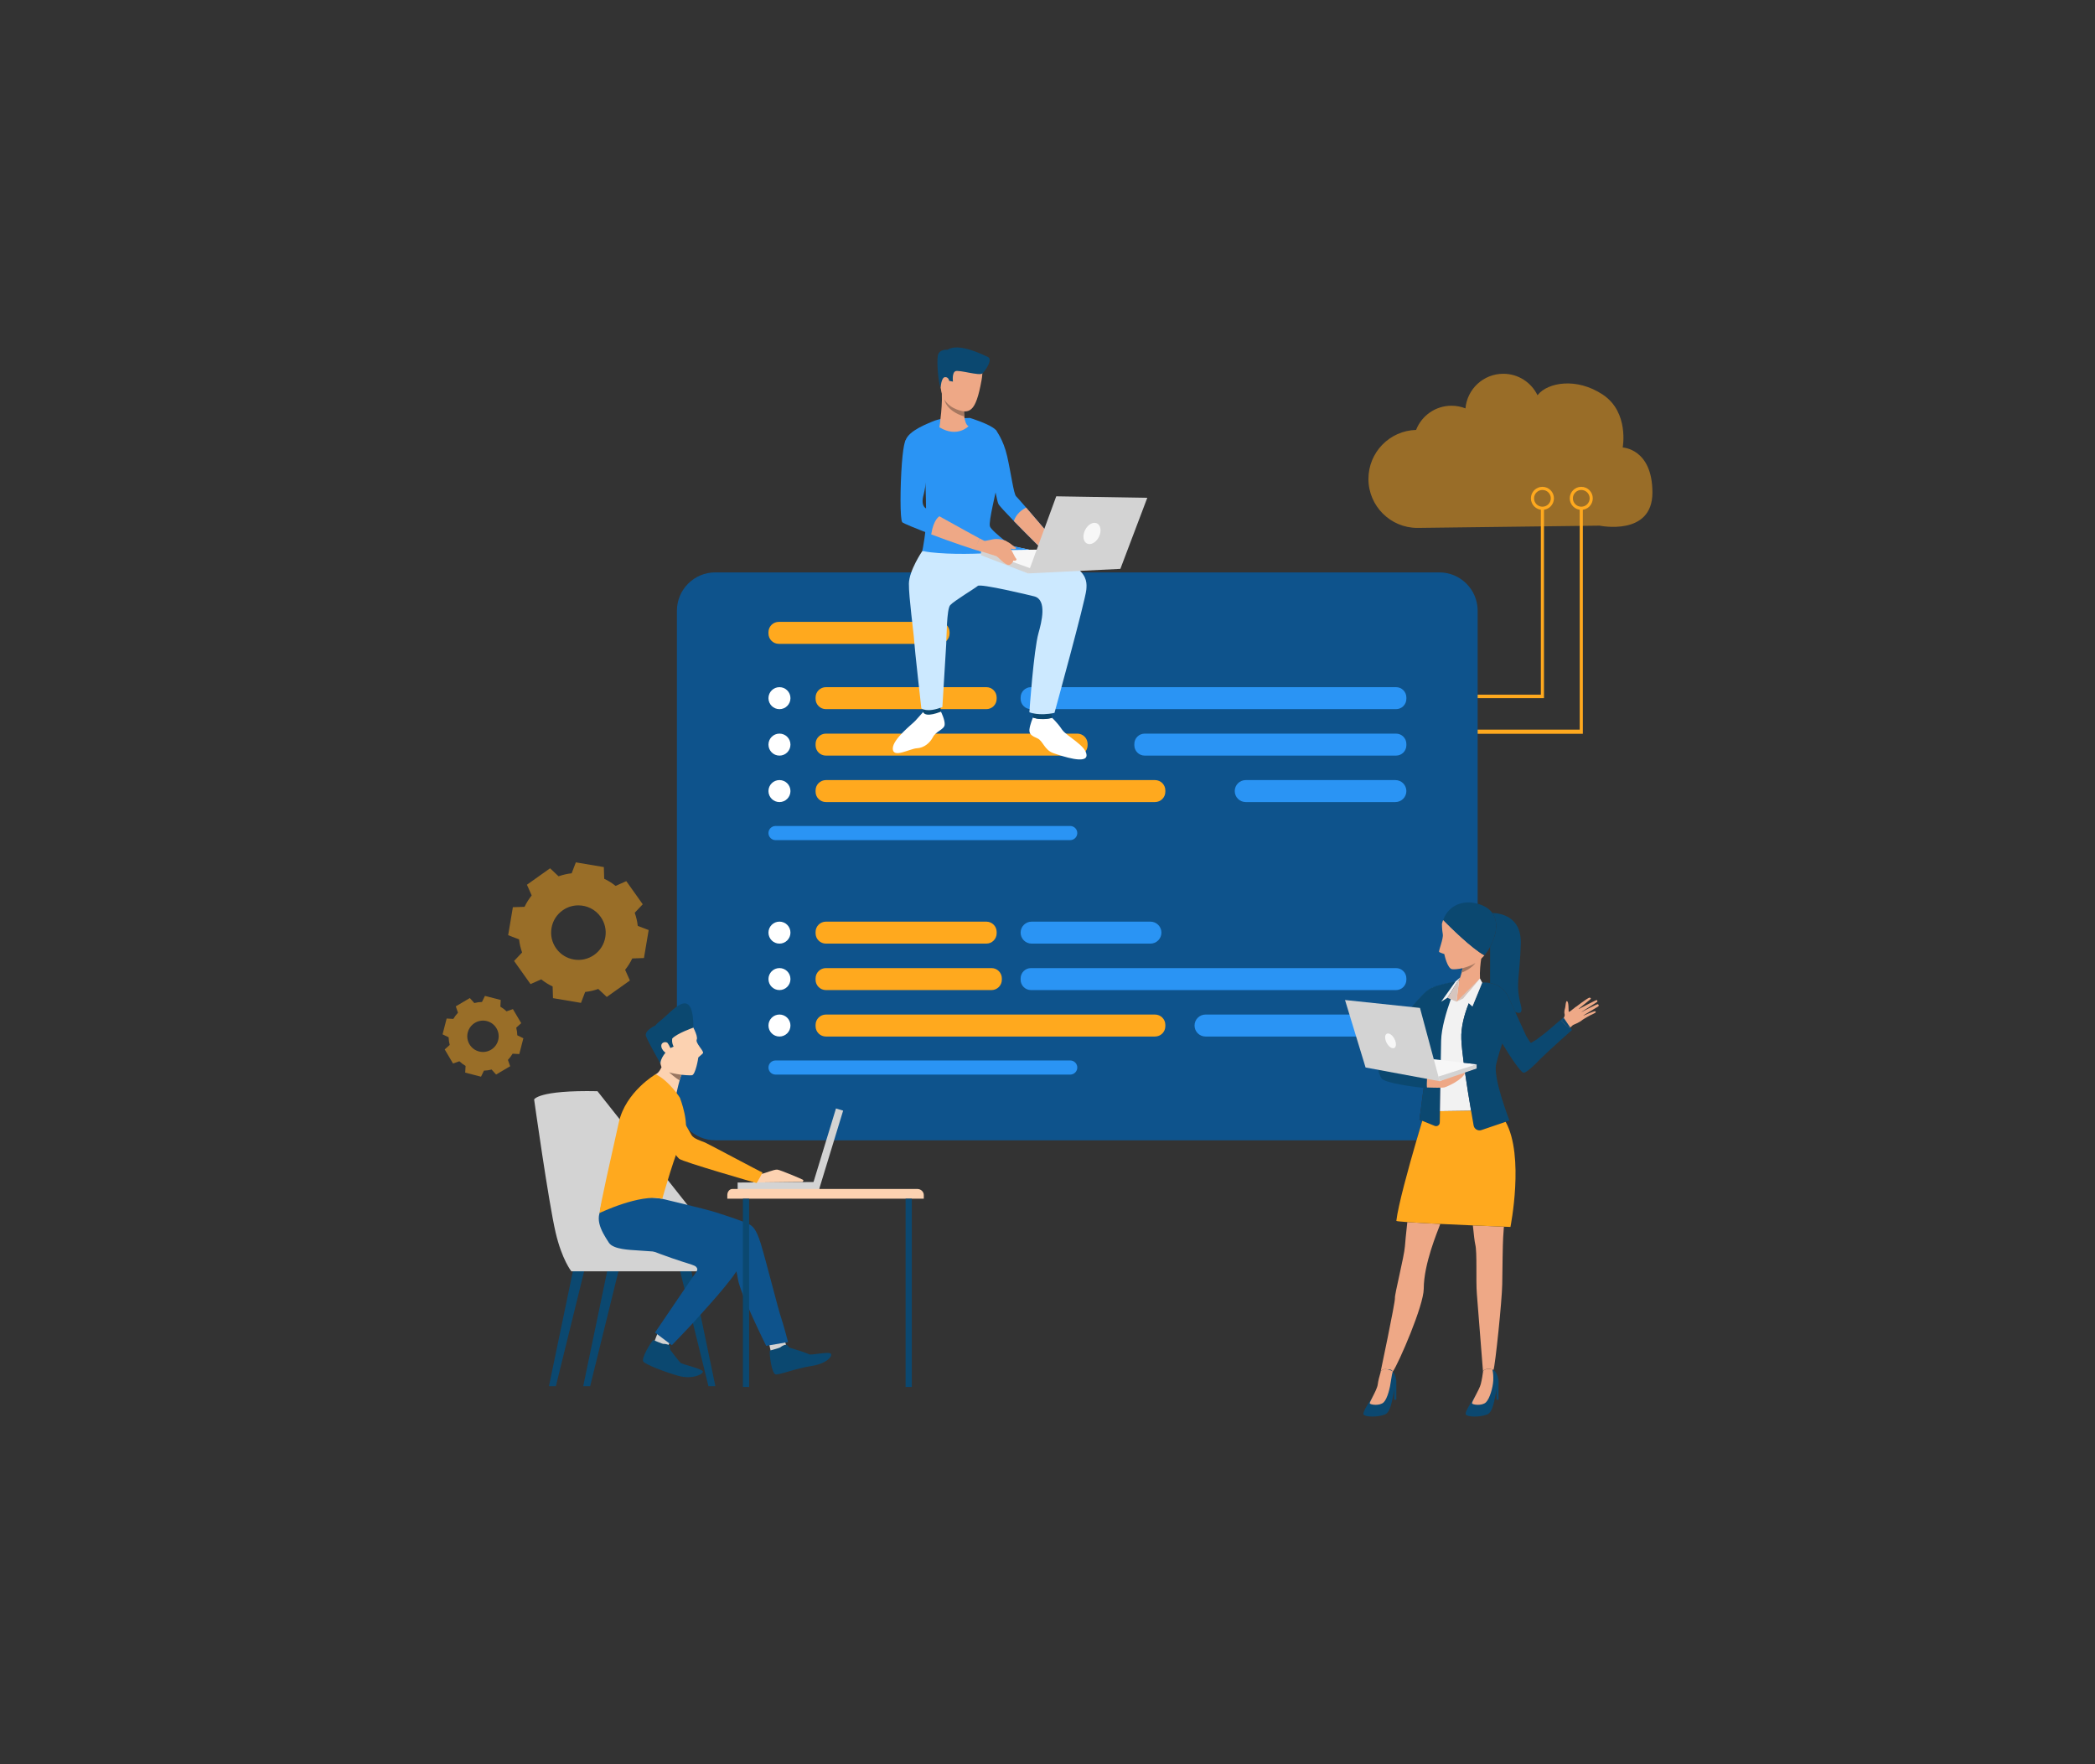 <svg xmlns="http://www.w3.org/2000/svg" xmlns:xlink="http://www.w3.org/1999/xlink" version="1.1" x="0px" y="0px" width="500px" height="421px" viewBox="0 0 500 421" enable-background="new 0 0 500 421" xml:space="preserve">
<rect x="0" y="0" width="500" height="421" fill="#333333" stroke="none"/>
<g xmlns="http://www.w3.org/2000/svg" id="BACKGROUND">
</g>
<g xmlns="http://www.w3.org/2000/svg" id="DESIGNED_BY_FREEPIK">
	<g>
		<g>
			<g>
				<g>
					<polygon fill="#0B4870" points="140.161,300.377 132.661,330.846 131.008,330.846 137.37,300.311      "/>
				</g>
			</g>
			<g>
				<g>
					<polygon fill="#0B4870" points="148.346,300.377 140.844,330.846 139.191,330.846 145.553,300.311      "/>
				</g>
			</g>
			<g>
				<g>
					<polygon fill="#0B4870" points="161.584,300.377 169.086,330.846 170.738,330.846 164.377,300.311      "/>
				</g>
			</g>
			<g>
				<g>
					<path fill="#D3D3D3" d="M168.684,303.416h-32.325c0,0-2.251-2.791-3.76-9.289c-1.696-7.309-5.122-31.719-5.122-31.719       s0.908-2.271,15.119-1.98l25.446,32.158C168.042,292.586,168.912,300.398,168.684,303.416z"/>
				</g>
			</g>
		</g>
		<path opacity="0.5" fill="#ffa91e" d="M387.279,106.803c0,0,1.578-8.406-4.728-12.607c-6.304-4.203-13.134-2.891-15.497,0    l-0.115,0.121c-1.468-3.025-4.569-5.111-8.158-5.111c-4.736,0-8.623,3.631-9.027,8.262c-1.033-0.41-2.161-0.635-3.34-0.635    c-3.846,0-7.131,2.395-8.447,5.773c-6.309,0.172-11.371,5.342-11.371,11.691c0,6.461,5.238,11.697,11.697,11.697    c1.229,0,43.472-0.541,43.472-0.541s12.607,2.625,12.607-7.879C394.372,107.066,387.279,106.803,387.279,106.803z"/>
		<g>
			<polygon fill="#ffa91e" points="336.848,166.623 368.494,166.623 368.494,121.307 367.748,121.307 367.748,165.787      336.848,165.787    "/>
		</g>
		<g>
			<path fill="#ffa91e" d="M365.372,118.932c0-1.516,1.233-2.746,2.748-2.746c1.517,0,2.749,1.23,2.749,2.746     s-1.232,2.75-2.749,2.75C366.605,121.682,365.372,120.447,365.372,118.932z M366.121,118.932c0,1.105,0.896,2,1.999,2     c1.104,0,2.001-0.895,2.001-2c0-1.102-0.896-1.998-2.001-1.998C367.018,116.934,366.121,117.83,366.121,118.932z"/>
		</g>
		<g>
			<polygon fill="#ffa91e" points="346.117,175.129 377.766,175.129 377.766,121.307 377.018,121.307 377.018,174.135      346.117,174.135    "/>
		</g>
		<g>
			<path fill="#ffa91e" d="M374.644,118.932c0-1.516,1.231-2.746,2.748-2.746s2.747,1.23,2.747,2.746s-1.23,2.75-2.747,2.75     S374.644,120.447,374.644,118.932z M375.392,118.932c0,1.105,0.897,2,2,2c1.104,0,2-0.895,2-2c0-1.102-0.896-1.998-2-1.998     C376.289,116.934,375.392,117.83,375.392,118.932z"/>
		</g>
		<g>
			<path fill="#0E538C" d="M352.666,145.773v91.4l-1.248,3.037l-0.871-0.777c-1.004,2.525-1.906,5.656-1.781,8.551     c0.062,1.459,0.275,3.453,0.565,5.658l3.114,0.361v1.027l-0.644,0.221l-2.134,0.729c-0.008,0.016-0.008,0.023-0.015,0.039     c0.446,3.139,0.987,6.441,1.442,9.07c-2.503,0.016-5.287,0.064-7.43,0.104c0.022-1.617,0.062-3.57,0.094-5.604     c-0.244,0.008-0.518,0.008-0.801,0.008c-0.305,0-0.619-0.008-0.926-0.016c-0.572-0.008-1.113-0.023-1.475-0.039     c0.008,0.086,0.023,0.15,0.039,0.195c0,0-0.314-0.031-0.832-0.094c-0.493,4.08-1.012,7.562-1.012,7.562l0.689,0.283     c-0.359,1.201-0.838,2.816-1.372,4.654h-167.36c-5.053,0-9.156-4.104-9.156-9.164V145.773c0-5.062,4.104-9.166,9.156-9.166     h172.791C348.562,136.607,352.666,140.711,352.666,145.773z"/>
			<g>
				<path fill="#ffa91e" d="M224.16,153.662h-38.287c-1.362,0-2.469-1.104-2.469-2.465v-0.314c0-1.363,1.106-2.467,2.469-2.467      h38.287c1.362,0,2.467,1.104,2.467,2.467v0.314C226.627,152.559,225.522,153.662,224.16,153.662z"/>
				<path fill="#ffa91e" d="M235.402,169.246h-38.285c-1.363,0-2.469-1.104-2.469-2.467v-0.311c0-1.363,1.105-2.469,2.469-2.469      h38.285c1.363,0,2.465,1.105,2.465,2.469v0.311C237.867,168.143,236.766,169.246,235.402,169.246z"/>
				<path fill="#2A94F4" d="M333.183,169.246h-87.13c-1.363,0-2.468-1.104-2.468-2.467v-0.311c0-1.363,1.104-2.469,2.468-2.469      h87.13c1.362,0,2.467,1.105,2.467,2.469v0.311C335.649,168.143,334.545,169.246,333.183,169.246z"/>
				<path fill="#ffa91e" d="M257.108,180.334h-59.991c-1.363,0-2.469-1.104-2.469-2.467v-0.312c0-1.363,1.105-2.467,2.469-2.467      h59.991c1.362,0,2.466,1.104,2.466,2.467v0.312C259.574,179.23,258.471,180.334,257.108,180.334z"/>
				<path fill="#2A94F4" d="M333.183,180.334h-59.991c-1.363,0-2.467-1.104-2.467-2.467v-0.312c0-1.363,1.104-2.467,2.467-2.467      h59.991c1.362,0,2.467,1.104,2.467,2.467v0.312C335.649,179.23,334.545,180.334,333.183,180.334z"/>
				<path fill="#ffa91e" d="M275.658,191.42h-78.541c-1.363,0-2.469-1.104-2.469-2.465v-0.312c0-1.361,1.105-2.467,2.469-2.467      h78.541c1.361,0,2.467,1.105,2.467,2.467v0.312C278.125,190.316,277.02,191.42,275.658,191.42z"/>
				<path fill="#2A94F4" d="M333.025,191.42h-35.713c-1.449,0-2.624-1.172-2.624-2.621l0,0c0-1.449,1.175-2.623,2.624-2.623h35.713      c1.449,0,2.624,1.174,2.624,2.623l0,0C335.649,190.248,334.475,191.42,333.025,191.42z"/>
				<circle fill="#FFFFFF" cx="186.029" cy="166.625" r="2.625"/>
				<circle fill="#FFFFFF" cx="186.029" cy="177.711" r="2.625"/>
				<circle fill="#FFFFFF" cx="186.029" cy="188.799" r="2.625"/>
				<path fill="#2A94F4" d="M255.422,200.506h-70.328c-0.933,0-1.689-0.754-1.689-1.686l0,0c0-0.932,0.757-1.688,1.689-1.688h70.328      c0.93,0,1.687,0.756,1.687,1.688l0,0C257.108,199.752,256.352,200.506,255.422,200.506z"/>
				<path fill="#ffa91e" d="M235.402,225.205h-38.285c-1.363,0-2.469-1.105-2.469-2.467v-0.312c0-1.361,1.105-2.465,2.469-2.465      h38.285c1.363,0,2.465,1.104,2.465,2.465v0.312C237.867,224.1,236.766,225.205,235.402,225.205z"/>
				<path fill="#2A94F4" d="M274.564,225.205h-28.356c-1.45,0-2.623-1.174-2.623-2.623l0,0c0-1.449,1.173-2.621,2.623-2.621h28.356      c1.449,0,2.625,1.172,2.625,2.621l0,0C277.189,224.031,276.014,225.205,274.564,225.205z"/>
				<path fill="#ffa91e" d="M236.637,236.293h-39.52c-1.363,0-2.469-1.104-2.469-2.467v-0.312c0-1.361,1.105-2.467,2.469-2.467      h39.52c1.361,0,2.467,1.105,2.467,2.467v0.312C239.104,235.189,237.998,236.293,236.637,236.293z"/>
				<path fill="#2A94F4" d="M333.183,236.293h-87.13c-1.363,0-2.468-1.104-2.468-2.467v-0.312c0-1.361,1.104-2.467,2.468-2.467      h87.13c1.362,0,2.467,1.105,2.467,2.467v0.312C335.649,235.189,334.545,236.293,333.183,236.293z"/>
				<path fill="#ffa91e" d="M275.658,247.381h-78.541c-1.363,0-2.469-1.105-2.469-2.469V244.6c0-1.361,1.105-2.465,2.469-2.465      h78.541c1.361,0,2.467,1.104,2.467,2.465v0.312C278.125,246.275,277.02,247.381,275.658,247.381z"/>
				<path fill="#2A94F4" d="M333.025,247.381h-45.307c-1.449,0-2.623-1.176-2.623-2.625l0,0c0-1.447,1.174-2.621,2.623-2.621h45.307      c1.449,0,2.624,1.174,2.624,2.621l0,0C335.649,246.205,334.475,247.381,333.025,247.381z"/>
				<circle fill="#FFFFFF" cx="186.029" cy="222.582" r="2.625"/>
				<circle fill="#FFFFFF" cx="186.029" cy="233.668" r="2.625"/>
				<circle fill="#FFFFFF" cx="186.029" cy="244.756" r="2.625"/>
				<path fill="#2A94F4" d="M255.422,256.463h-70.328c-0.933,0-1.689-0.754-1.689-1.686l0,0c0-0.93,0.757-1.684,1.689-1.684h70.328      c0.93,0,1.687,0.754,1.687,1.684l0,0C257.108,255.709,256.352,256.463,255.422,256.463z"/>
			</g>
		</g>
		<g opacity="0.5">
			<g>
				<path fill="#ffa91e" d="M131.764,227.053c1.5,2.102,3.881,3.227,6.293,3.227c1.543,0,3.107-0.459,4.459-1.416      c3.463-2.463,4.267-7.287,1.812-10.75c-2.466-3.465-7.291-4.268-10.754-1.812C130.111,218.766,129.308,223.59,131.764,227.053z       M131.623,221.5c0.289-1.715,1.223-3.217,2.648-4.223c1.137-0.816,2.455-1.201,3.764-1.201c2.037,0,4.051,0.943,5.316,2.732      c1.008,1.416,1.406,3.143,1.115,4.857c-0.289,1.715-1.223,3.217-2.647,4.225c-2.927,2.078-7.001,1.391-9.08-1.535      C131.73,224.941,131.334,223.215,131.623,221.5z M124.604,227.322l-1.91,2.023l3.925,5.521l2.552-1.135      c0.834,0.676,1.747,1.242,2.722,1.703l0.086,2.787l6.679,1.127l0.998-2.605c1.072-0.119,2.121-0.354,3.129-0.719l2.027,1.908      l5.521-3.922l-1.138-2.551c0.665-0.838,1.245-1.75,1.705-2.715l2.787-0.096l1.127-6.68l-2.605-0.996      c-0.119-1.072-0.366-2.113-0.719-3.131l1.908-2.025l-3.924-5.52l-2.552,1.135c-0.837-0.674-1.747-1.244-2.723-1.705      l-0.085-2.787l-6.678-1.125l-0.998,2.605c-1.072,0.117-2.113,0.365-3.131,0.719l-2.026-1.91l-5.52,3.926l1.136,2.549      c-0.664,0.838-1.244,1.748-1.705,2.725l-2.787,0.086l-1.126,6.678l2.606,0.998C124.002,225.262,124.249,226.314,124.604,227.322      z M132.739,226.355c-1.009-1.414-1.405-3.141-1.116-4.855s1.223-3.217,2.648-4.223c1.137-0.816,2.455-1.201,3.764-1.201      c2.037,0,4.051,0.943,5.316,2.732c1.008,1.416,1.406,3.143,1.115,4.857c-0.289,1.715-1.223,3.217-2.647,4.225      C138.893,229.969,134.818,229.281,132.739,226.355z"/>
			</g>
		</g>
		<g opacity="0.5">
			<g>
				<path fill="#ffa91e" d="M114.164,251.619c1.439,0.365,2.902-0.02,3.965-0.916c0.676-0.57,1.195-1.354,1.436-2.277      c0.607-2.365-0.828-4.785-3.193-5.396c-2.367-0.609-4.787,0.826-5.398,3.191C110.365,248.588,111.801,251.006,114.164,251.619z       M112.043,249.23c-0.508-0.863-0.654-1.867-0.402-2.84c0.2-0.779,0.635-1.439,1.209-1.924c0.896-0.754,2.131-1.088,3.352-0.77      c0.969,0.248,1.785,0.861,2.293,1.721c0.51,0.863,0.654,1.867,0.402,2.84c-0.517,1.998-2.562,3.209-4.561,2.693      C113.367,250.703,112.553,250.092,112.043,249.23z M111.116,254.393l-0.088,1.6l3.772,0.971l0.7-1.445      c0.618-0.012,1.229-0.102,1.83-0.258l1.071,1.189l3.354-1.98l-0.529-1.516c0.43-0.449,0.804-0.941,1.111-1.477l1.599,0.086      l0.972-3.77l-1.445-0.701c-0.02-0.617-0.102-1.229-0.256-1.824l1.189-1.076l-1.982-3.355l-1.517,0.527      c-0.448-0.426-0.942-0.793-1.476-1.109l0.086-1.598l-3.771-0.973l-0.7,1.445c-0.617,0.014-1.229,0.102-1.831,0.262l-1.07-1.195      l-3.354,1.984l0.527,1.514c-0.428,0.449-0.793,0.945-1.108,1.477l-1.599-0.088l-0.974,3.773l1.446,0.701      c0.018,0.613,0.102,1.23,0.262,1.828l-1.195,1.072l1.982,3.355l1.516-0.529C110.088,253.713,110.586,254.08,111.116,254.393z       M114.336,250.951c-0.969-0.248-1.783-0.859-2.293-1.721c-0.508-0.863-0.654-1.867-0.402-2.84      c0.2-0.779,0.635-1.439,1.209-1.924c0.896-0.754,2.131-1.088,3.352-0.77c0.969,0.248,1.785,0.861,2.293,1.721      c0.51,0.863,0.654,1.867,0.402,2.84C118.38,250.256,116.334,251.467,114.336,250.951z"/>
			</g>
		</g>
		<g>
			<path fill="#FFFFFF" d="M251.075,171.314c0,0,1.245,1.092,2.364,2.77s5.752,3.805,5.879,6.096     c0.126,2.289-5.701,0.32-7.887-0.422c-2.187-0.748-2.518-2.982-3.84-3.543c-1.322-0.559-2.009-1.014-1.906-2.104     c0.103-1.092,0.832-2.865,0.832-2.865s0.822,0.264,1.306,0.316C248.306,171.615,249.932,171.635,251.075,171.314z"/>
			<path fill="#2A94F4" d="M236.09,109.266c0,0,0.838,4.982,1.513,8.271l0,0c0.275,1.336,0.521,2.393,0.675,2.727     c0.193,0.416,1.767,2.105,3.69,4.088c3.379,3.477,7.84,7.855,7.84,7.855l1.745-3.311c0,0-3.965-4.646-6.65-7.748     c-1.244-1.436-2.215-2.537-2.393-2.697c-0.562-0.502-1.213-5.455-2.129-9.533c-0.918-4.082-2.754-6.334-2.754-6.334     L236.09,109.266z"/>
			<path fill="#EEA886" d="M241.968,124.352c3.379,3.477,7.84,7.855,7.84,7.855l1.745-3.311c0,0-3.965-4.646-6.65-7.748     C244.078,121.553,242.566,122.516,241.968,124.352z"/>
			<g>
				<path fill="#FFFFFF" d="M220.309,169.949c0,0-1.146,1.27-1.824,2.039c-0.68,0.768-5.398,4.359-5.411,6.643      c-0.015,2.477,4.036,0.043,5.757-0.049c1.717-0.09,3.114-1.277,3.837-2.68c0.724-1.402,2.649-1.77,2.785-2.9      c0.135-1.131-0.892-3.166-0.892-3.166L220.309,169.949z"/>
			</g>
			<path fill="#0B4870" d="M224.338,167.729l0.223,2.107c0,0-3.588,1.562-4.252,0.113l0.155-1.875L224.338,167.729z"/>
			<path fill="#0B4870" d="M250.881,169.789l0.194,1.525c0,0-2.168,0.766-4.558-0.068l-0.047-1.357L250.881,169.789z"/>
			<path fill="#2A94F4" d="M220.106,131.533c-0.124,0.443,22.96,0,22.96,0s-6.385-4.648-6.8-5.889     c-0.413-1.242,1.627-8.693,1.892-11.117c0.215-1.941,0.747-10.619-0.531-11.943c-1.336-1.387-6.148-2.838-6.148-2.838     l-7.017,0.26c0,0-1.159,0.242-1.986,0.625c-0.827,0.385-5.562,2.072-6.33,4.436c-0.769,2.367,4.724,9.971,4.724,9.971     s0.01,0.342,0.026,0.9l0,0c0.022,0.75,0.052,1.883,0.081,3.115c0.037,1.594,0.069,3.35,0.069,4.631     C221.046,126.699,220.23,131.09,220.106,131.533z"/>
			<path fill="#CCE9FF" d="M220.106,131.533c0,0-3.141,4.611-3.185,7.76c-0.043,3.148,1.164,11.881,1.252,13.607     c0.088,1.73,1.715,16.145,1.715,16.145s1.258,1.166,5.025-0.297c0,0,0.833-13.668,0.921-15.131c0.09-1.465,0.09-8.203,0.932-9.18     c0.843-0.975,5.942-4.035,6.606-4.611c0.666-0.578,12.253,2.189,13.469,2.504c3.144,0.816,1.711,6.287,1.015,8.738     c-1.163,4.104-2.181,18.922-2.181,18.922s2.239,0.953,5.99,0.148c0,0,7.365-26.758,7.603-29.418     c0.236-2.66,0.353-7.047-17.8-10.383L220.106,131.533z"/>
			<path fill="#EEA886" d="M229.553,84.5c0,0,6.091-1.375,4.699,6.291c-1.391,7.664-2.855,8.268-6.529,6.682     c-3.677-1.586-3.347-6.498-3.533-8.906C224.007,86.158,227.609,84.584,229.553,84.5z"/>
			<path fill="#EEA886" d="M231.165,101.713c0,0-2.698,2.859-6.961,0.26c0,0,0.952-6.197,0.452-9.217     c-0.503-3.018,5.561,4.678,5.561,4.678c-0.078,0.043-0.132,0.33-0.145,0.74c-0.01,0.346,0.01,0.781,0.064,1.229     C230.262,100.406,230.574,101.467,231.165,101.713z"/>
			<path fill="#EEA886" d="M226.286,89.775c-0.08-0.678-1.417-0.924-1.524,0.09c-0.107,1.012,0.607,2.791,1.115,2.617     C226.384,92.307,226.396,90.707,226.286,89.775z"/>
			<path fill="#0B4870" d="M224.486,92.5c0,0,0.157-2.414,1.04-2.49c0.882-0.074,1.018,0.896,1.018,0.896l0.891,0.17     c0,0-0.28-2.117,0.601-2.488c0.88-0.369,5.707,1.166,6.414,0.545c0.706-0.621,2.597-3.355,1.317-3.943     c-1.278-0.588-7.032-3.465-9.62-1.713c0,0-2.018-0.23-2.316,1.398S223.939,91.291,224.486,92.5z"/>
			<path fill="#A77860" d="M230.137,99.402c-4.398-1.355-4.729-4.006-4.734-4.047c1.449,2.49,4.67,2.818,4.67,2.818     C230.062,98.52,230.082,98.955,230.137,99.402z"/>
			<path fill="#2A94F4" d="M245.708,131.209c0,0-15.942,1.965-25.602,0.324l18.456-2.307     C238.562,129.227,238.672,129.697,245.708,131.209z"/>
			<path fill="#EEA886" d="M233.784,128.502l1.187,0.6c0,0-0.27,1.887-0.92,2.459l-1.332-0.34     C232.719,131.221,232.996,129.152,233.784,128.502z"/>
			<path fill="#2A94F4" d="M215.336,124.637c0.237,0.277,3.371,1.537,6.912,2.9l0,0c4.837,1.863,10.295,3.627,10.295,3.627     l1.241-2.662c0,0-5.714-3.105-9.575-5.283c-1.823-1.029-3.233-1.85-3.434-2.039c-0.62-0.592-0.781-1.541-0.324-3.193     c0.455-1.654,1.508-9.254,1.625-10.141c0.119-0.887-0.295-3.252-2.513-3.369c-2.217-0.121-3.345,0.506-3.345,0.506     s-0.559,0.232-0.971,5.613C214.833,115.977,214.773,123.986,215.336,124.637z"/>
			<path fill="#EEA886" d="M222.248,127.537L222.248,127.537c4.837,1.863,10.471,3.684,10.471,3.684l1.065-2.719     c0,0-5.714-3.105-9.575-5.283C224.209,123.219,222.804,123.902,222.248,127.537z"/>
			<polygon fill="#F7F7F7" points="234.127,131.377 256.788,131.045 245.347,136.855    "/>
			<polygon fill="#D3D3D3" points="245.347,136.855 234.127,132.508 234.127,131.377 246.232,135.746    "/>
			<g>
				<path fill="#EEA886" d="M234.715,129.145c0,0,1.416-0.221,2.393-0.449c0.759-0.176,2.641,0.066,3.12,0.553      c0.48,0.486,2.005,3.871,2.292,4.078c0.289,0.207-0.146,0.686-0.653,0.445c0,0-0.466,1.48-1.612,0.926      c-1.147-0.555-1.927-1.766-2.528-1.979s-4.101-1.289-4.101-1.289S233.812,128.783,234.715,129.145z"/>
			</g>
			<g>
				<path fill="#EEA886" d="M239.883,129.027c0,0,0.908,0.439,1.146,0.633c0.237,0.197,1.199,0.918,1.434,1.086      c0.232,0.172-0.354,0.652-2.074-0.092C238.67,129.908,239.883,129.027,239.883,129.027z"/>
			</g>
			<polygon fill="#D3D3D3" points="245.347,136.855 252.087,118.451 273.816,118.807 267.393,135.766    "/>
			
				<ellipse transform="matrix(-0.895 -0.447 0.447 -0.895 436.98 357.882)" fill="#F7F7F7" cx="260.688" cy="127.417" rx="1.843" ry="2.685"/>
		</g>
		<g>
			<g>
				<g>
					<g>
						<g>
							<g>
								<path fill="#EEA987" d="M377.82,243.285c-0.008,0.008-0.016,0.008-0.016,0.008c-0.008,0.016-0.023,0.031-0.039,0.047          c-0.974,0.848-2.315,1.193-2.455,1.383c-0.079,0.109-0.346,0.328-0.551,0.494c-0.141,0.107-0.25,0.188-0.25,0.188          l-1.932-1.703c0,0,0.377-0.346,0.629-0.777c0.172-0.281,0.283-0.611,0.203-0.895c-0.18-0.611,0.086-1.293,0.15-1.576          c0.086-0.377,0.125-1.592,0.406-1.521c0.473,0.109,0.361,2.055,0.417,2.471c0.056,0.338,0.933-0.564,1.467-0.902          c0,0,0.04-0.031,0.11-0.078c0.062-0.039,0.117-0.062,0.164-0.07c0.126-0.025,0.385,0.141,0.675,0.4          c0.017,0.016,0.024,0.031,0.04,0.047c0.212,0.188,0.431,0.432,0.627,0.697c0.008,0.008,0.008,0.016,0.016,0.025          c0.188,0.258,0.354,0.541,0.439,0.807c0.009,0.008,0.009,0.023,0.016,0.039C378.049,242.713,378.039,243.043,377.82,243.285          z"/>
							</g>
						</g>
					</g>
				</g>
				<g>
					<g>
						<g>
							<g>
								<path fill="#EEA987" d="M375.854,240.5c0,0,3.144-2.41,3.486-2.396c0.345,0.018,0.466,0.193,0.181,0.432          s-2.97,2.416-2.97,2.416s4.199-2.227,4.485-2.277c0.165-0.029,0.291,0.289,0.15,0.432c-0.141,0.141-4.049,2.598-4.049,2.598          s3.924-2.072,4.174-2.041c0.221,0.025,0.377,0.389,0.096,0.561c-0.279,0.174-3.815,2.303-3.815,2.303          s2.952-1.326,3.149-1.178c0.119,0.092,0.29,0.293-0.482,0.613c-0.771,0.318-2.453,1.336-2.453,1.336L375.854,240.5z"/>
							</g>
						</g>
					</g>
				</g>
			</g>
			<g>
				<path fill="#0B4870" d="M361.625,241.504l-1.521-3.326c-0.008-0.023-0.016-0.047-0.032-0.07c-1.073-2.418-2.997-3.242-4.439-3.5      l0.007-6.121v-2.525c1.405-2.598,2.143-5.83,0.525-8.066c0.832,0.018,2.504,0.172,3.987,1.107      c1.553,0.965,2.894,2.785,2.808,6.189c-0.205,7.965-1.35,9.527,0.008,14.689C363.47,241.795,362.764,242.029,361.625,241.504z"/>
			</g>
			<g>
				<g>
					<path fill="#0B4870" d="M333.246,329.955l-0.008,0.008c-0.009,0.125-0.031,0.244-0.07,0.336       c-0.174,0.418-0.307,0.943-0.432,1.531c-0.471,2.205-0.793,5.195-2.205,5.752c-1.789,0.713-4.724,0.619-5.107,0       c-0.314-0.512,1.514-3.256,2.18-4.215c0,0-0.008,0,0-0.008c0.143-0.203,0.229-0.32,0.229-0.32       c2.04-2.174,2.087-4.213,1.945-5.211c-0.055-0.4-0.141-0.635-0.141-0.635s0.73-0.346,1.554-0.369       c0.188-0.008,0.384,0,0.572,0.031c0.228,0.039,0.44,0.189,0.629,0.416c0.015,0.008,0.015,0.016,0.022,0.023       s0.017,0.016,0.023,0.031C332.972,327.994,333.309,329.217,333.246,329.955z"/>
				</g>
			</g>
			<g>
				<g>
					<g>
						<path fill="#EEA886" d="M332.414,327.287c0,0,0,0,0,0.008c-0.008,0.023-0.016,0.055-0.031,0.102l-0.008,0.01v0.006        c0,0.008,0,0.008,0,0.008c-0.078,0.283-0.25,0.973-0.4,2.088c-0.204,1.592-0.809,4.252-1.742,5.17s-3.232,0.596-3.318,0.244        c-0.039-0.156,0.291-0.785,0.689-1.555c0,0-0.008,0,0-0.008c0.504-0.98,1.115-2.189,1.209-2.926        c0.133-0.996,0.416-2.016,0.605-2.645c0.115-0.383,0.203-0.627,0.203-0.627c0.407-0.439,1.02-0.455,1.569-0.338        c0.58,0.119,1.091,0.385,1.201,0.447C332.406,327.279,332.414,327.287,332.414,327.287z"/>
					</g>
				</g>
			</g>
			<g>
				<g>
					<path fill="#0B4870" d="M357.648,329.955v0.031c-0.009,0.117-0.039,0.229-0.072,0.312c-0.172,0.426-0.305,0.967-0.438,1.57       c-0.473,2.197-0.801,5.156-2.198,5.713c-1.789,0.713-4.73,0.619-5.107,0c-0.384-0.621,2.307-4.48,2.307-4.48l0.009-0.008       c2.462-2.645,2.023-5.092,1.859-5.713c-0.033-0.094-0.049-0.148-0.049-0.148l0.01-0.008c0.117-0.047,1.24-0.541,2.204-0.369       c0.095,0.016,0.181,0.047,0.267,0.102C357.201,327.389,357.734,329.045,357.648,329.955z"/>
				</g>
			</g>
			<g>
				<g>
					<g>
						<path fill="#EEA886" d="M356.385,329.508c-0.086,1.6-0.809,4.252-1.742,5.17c-0.941,0.918-3.24,0.596-3.326,0.244        c-0.041-0.174,0.361-0.934,0.823-1.82l0.009-0.008c0.501-0.967,1.081-2.072,1.254-2.746c0.291-1.082,0.486-2.543,0.541-2.98        c0.009-0.088,0.016-0.135,0.016-0.135l0.01-0.008c0.894-0.965,2.204-0.369,2.204-0.369s0.022,0.088,0.062,0.26        C356.313,327.516,356.447,328.369,356.385,329.508z"/>
					</g>
				</g>
			</g>
			<g>
				<g>
					<g>
						<path fill="#0B4870" d="M343.76,259.59c-0.031,2.033-0.071,3.986-0.094,5.604c-0.017,0.971-0.031,1.818-0.039,2.486        c-0.009,0.078-0.009,0.156-0.009,0.227c-0.008,0.621-0.635,1.027-1.2,0.801l-2.777-1.137l-0.197-0.08l-0.689-0.283        c0,0,0.519-3.482,1.012-7.562c0.518,0.062,0.832,0.094,0.832,0.094c-0.016-0.045-0.031-0.109-0.039-0.195        c0.361,0.016,0.902,0.031,1.475,0.039c0.307,0.008,0.621,0.016,0.926,0.016C343.242,259.598,343.516,259.598,343.76,259.59z"/>
						<path fill="#EEA886" d="M343.736,292.105c-0.039,0.125-0.087,0.258-0.133,0.383c-0.479,1.35-3.807,9.127-3.807,15.08        c0,4.018-5.939,17.656-7.359,19.758c-0.007-0.016-0.016-0.023-0.023-0.031c0-0.008,0-0.008,0-0.008s-0.008-0.008-0.022-0.016        c-0.188-0.227-0.401-0.377-0.629-0.416c-0.188-0.031-0.384-0.039-0.572-0.031c-0.55-0.117-1.162-0.102-1.569,0.338        c0,0-0.088,0.244-0.203,0.627c0,0,3.609-17.113,3.498-17.975c-0.109-0.855,2.221-9.949,2.386-12.359        c0.054-0.84,0.274-3.084,0.571-5.789C337.82,291.807,340.669,291.955,343.736,292.105z"/>
						<path fill="#EEA886" d="M358.926,292.764c-0.062,0.832-0.125,1.701-0.18,2.621c-0.102,1.719-0.164,7.18-0.219,11.141        c-0.056,3.838-1.657,19.279-2.088,20.432c-0.086-0.055-0.172-0.086-0.267-0.102c0,0-1.311-0.596-2.204,0.369l-0.01,0.008        c0,0-0.007,0.047-0.016,0.135c0,0-1.192-15.199-1.467-18.525c-0.273-3.336,0.109-9.941-0.393-11.896        c-0.141-0.58-0.344-2.299-0.564-4.488C354.596,292.592,357.31,292.701,358.926,292.764z"/>
						<path fill="#313657" d="M349.653,256.02c0.446,3.139,0.987,6.441,1.442,9.07c-2.503,0.016-5.287,0.064-7.43,0.104        c0.022-1.617,0.062-3.57,0.094-5.604c-0.244,0.008-0.518,0.008-0.801,0.008c0.252-0.322,0.527-0.658,0.816-0.98        c0.268-0.314,0.549-0.619,0.848-0.918c0.07-0.078,0.149-0.148,0.228-0.227c0.723-0.699,1.515-1.328,2.354-1.783        c0.203-0.125,0.416-0.227,0.627-0.312c0.541-0.244,1.106-0.408,1.672-0.473c0.055,0,0.102-0.006,0.149-0.006        c0.274-0.016,0.54-0.016,0.815,0.006c0.439,0.049,0.887,0.158,1.333,0.348l-2.134,0.729        C349.66,255.996,349.66,256.004,349.653,256.02z"/>
					</g>
				</g>
			</g>
			<g>
				<g>
					<polygon fill="#0B4870" points="333.244,329.955 333.244,334.061 332.732,334.061 332.732,330.887      "/>
				</g>
			</g>
			<g>
				<g>
					<polygon fill="#0B4870" points="357.651,329.955 357.651,334.061 357.141,334.061 357.141,330.887      "/>
				</g>
			</g>
			<g>
				<path fill="#EEA886" d="M353.506,228.793c-0.166,1.146-0.393,3.139-0.283,4.756c0.016,0.305,0.046,0.596,0.094,0.863      c0,0.008,0,0.008,0,0.016c0.008,0.062,0.023,0.125,0.031,0.188c0.047,0.188,0.095,0.369,0.148,0.527l-0.493,1.207      c-0.103,0.016-0.22,0.031-0.337,0.039c-0.229,0.008-0.473,0.008-0.738,0c-0.291-0.016-0.604-0.047-0.919-0.078h-0.007      c-0.031-0.008-0.062-0.008-0.094-0.016c-0.141-0.016-0.291-0.039-0.432-0.055h-0.008c-0.989-0.141-1.938-0.346-2.456-0.463      h-0.009c-0.242-0.055-0.392-0.096-0.392-0.096s0.259-0.611,0.581-1.506c0.023-0.078,0.055-0.164,0.086-0.252l0.212-0.635v-0.008      l0.007-0.008c0.088-0.281,0.182-0.58,0.268-0.887c0.023-0.078,0.048-0.164,0.062-0.25c0.063-0.229,0.119-0.455,0.166-0.684      c0.021-0.133,0.055-0.258,0.077-0.385c0.173-0.965,0.221-1.883,0-2.543c-0.524-1.553,2.103-1.207,3.595-0.893      c0.572,0.117,0.98,0.234,0.98,0.234S353.584,228.229,353.506,228.793z"/>
			</g>
			<g>
				<path fill="#F2F2F2" d="M353.348,234.615c-0.102-0.008-0.18-0.016-0.234-0.023c-0.047,0-0.072,0-0.072,0l-0.133-0.008      l-0.242-0.023l-0.299-0.023l-0.164-0.016l-4.002-0.346c0,0,0,0-0.008,0c-0.031,0.008-0.134,0.023-0.299,0.055      c-0.062,0.008-0.126,0.023-0.204,0.039c-0.102,0.016-0.219,0.039-0.353,0.062c-1.152,0.229-3.279,0.684-5.053,1.295      c-1.82,0.629-4.041,3.25-5.187,4.738c-0.486,0.629-0.784,1.053-0.784,1.053s0.939,2.213,2.062,4.936      c0.707,1.734,1.491,3.672,2.15,5.375c0,0,0,0,0,0.008c0.126,0.322,0.243,0.619,0.353,0.918c0.448,1.186,0.809,2.205,0.997,2.871      c0.102,0.361,0.164,0.777,0.196,1.248c0.007,0.008,0.007,0.023,0.007,0.031c0.025,0.307,0.032,0.627,0.032,0.965      c0,0.572-0.032,1.186-0.079,1.812c0.307,0.008,0.621,0.016,0.926,0.016c0.283,0,0.557,0,0.801-0.008      c-0.031,2.033-0.071,3.986-0.094,5.604c2.143-0.039,4.927-0.088,7.43-0.104c-0.455-2.629-0.996-5.932-1.442-9.07      c0.007-0.016,0.007-0.023,0.015-0.039l2.134-0.729l0.644-0.221v-1.027l-3.114-0.361c-0.29-2.205-0.503-4.199-0.565-5.658      c-0.125-2.895,0.777-6.025,1.781-8.551l0.871,0.777l1.248-3.037l0.337-0.824l0.493-1.207l0.205-0.496      C353.568,234.631,353.442,234.623,353.348,234.615z"/>
			</g>
			<g>
				<path fill="#EEA886" d="M353.313,234.424l-5.703,4.648l0.589-4.896C348.199,234.176,351.523,233.459,353.313,234.424z"/>
			</g>
			<g>
				<path fill="#494F80" d="M352.445,254.004v1.027l-0.644,0.221l-2.134,0.729c-0.008,0.016-0.008,0.023-0.015,0.039v-0.039      c-0.024-0.164-0.048-0.322-0.071-0.479c-0.009-0.062-0.016-0.125-0.023-0.18c-0.023-0.127-0.039-0.252-0.055-0.379v-0.039      c-0.063-0.43-0.117-0.846-0.173-1.262L352.445,254.004z"/>
				<path fill="#494F80" d="M353.764,234.646h-0.062l-0.205,0.496l-0.493,1.207l-0.337,0.824l-1.248,3.037l-0.871-0.777      c0.471-1.17,0.966-2.213,1.381-3.045c0.291-0.58,0.549-1.051,0.738-1.396c0.015-0.023,0.023-0.039,0.039-0.062v-0.008      c0.007,0,0.007-0.008,0.007-0.008c0.079-0.133,0.142-0.244,0.196-0.33c0.086-0.148,0.133-0.227,0.133-0.227      c0.072,0.016,0.133,0.023,0.205,0.039h0.008c0.023,0.006,0.047,0.006,0.062,0.016c0.148,0.029,0.299,0.062,0.439,0.102      C353.756,234.561,353.756,234.607,353.764,234.646z"/>
			</g>
			<g>
				<path fill="#0B4870" d="M347.879,234.357c0,0-0.769,1.734-1.625,4.135c-1.059,2.957-2.243,6.912-2.306,9.861      c-0.024,1.162-0.056,2.793-0.086,4.646c-0.017,1.035-0.031,2.133-0.056,3.264c0,0.172,0,0.344-0.008,0.518      c-0.008,0.393-0.008,0.793-0.016,1.184c0,0.008,0,0.008,0,0.018c-0.008,0.203-0.008,0.422-0.008,0.635      c-0.008,0.33-0.016,0.65-0.016,0.973c-0.244,0.008-0.518,0.008-0.801,0.008c-0.305,0-0.619-0.008-0.926-0.016      c-0.572-0.008-1.113-0.023-1.475-0.039c0.008,0.086,0.023,0.15,0.039,0.195c0,0-0.314-0.031-0.832-0.094      c0.087-0.736,0.174-1.506,0.26-2.268c0.007-0.086,0.016-0.18,0.022-0.266c0.071-0.605,0.134-1.209,0.188-1.807      c0.095-0.932,0.173-1.842,0.229-2.697c0.023-0.299,0.047-0.588,0.062-0.871c0-0.008,0-0.008,0-0.008      c0.055-0.904,0.086-1.727,0.086-2.426l-2.236-2.949l-3.036-4.01c0,0,0.651-0.879,1.569-2.002      c1.357-1.662,3.303-3.859,4.566-4.486c1.758-0.879,4.936-1.459,5.932-1.625l0.008-0.008c0.196-0.031,0.307-0.047,0.307-0.047      l-0.032,0.094l-0.062,0.172c0.054-0.021,0.101-0.045,0.164-0.053h0.008C347.824,234.373,347.855,234.363,347.879,234.357z"/>
			</g>
			<g>
				<path fill="#EEA886" d="M349.699,255.816c-0.007,0.055-0.016,0.109-0.031,0.164c-0.008,0.016-0.008,0.023-0.015,0.039      c-0.519,1.695-4.347,3.359-4.944,3.508c-0.148,0.039-0.502,0.062-0.949,0.062c-0.244,0.008-0.518,0.008-0.801,0.008      c-0.305,0-0.619-0.008-0.926-0.016c-0.572-0.008-1.113-0.023-1.475-0.039c-0.275-0.008-0.447-0.016-0.447-0.016V257.4h0.016      c0.041-0.016,0.204-0.07,0.447-0.156c0.346-0.111,0.863-0.275,1.476-0.463c0.007,0,0.017-0.008,0.023-0.008      c0.337-0.102,0.714-0.211,1.098-0.33c0.212-0.055,0.423-0.117,0.636-0.18c1.381-0.377,2.881-0.746,4.025-0.887      c0.181-0.031,0.346-0.047,0.502-0.055c0.463-0.039,0.832-0.018,1.067,0.07c0.07,0.031,0.134,0.062,0.181,0.109      C349.676,255.574,349.723,255.674,349.699,255.816z"/>
			</g>
			<g>
				<polygon fill="#F7F7F7" points="352.445,254.004 350.469,254.904 349.559,255.322 349.401,255.393 344.851,257.473       343.783,257.965 343.604,258.043 342.08,256.805 342.05,256.781 340.236,255.305 336.314,252.121 340.465,252.607       340.88,252.654 342.19,252.803 343.862,253 349.331,253.643     "/>
			</g>
			<g>
				<polygon fill="#D3D3D3" points="352.445,254.004 352.445,255.031 351.802,255.252 349.668,255.98 349.653,255.98       344.623,257.699 343.783,257.982 343.604,258.043 343.305,256.938 343.799,256.781 347.205,255.689 348.334,255.322       349.504,254.943 349.653,254.898     "/>
			</g>
			<g>
				<polygon fill="#F2F2F2" points="348.496,233.271 345.433,238.137 343.949,239.072 347.406,234.229     "/>
			</g>
			<g>
				<polygon fill="#D6C5BE" points="345.433,238.137 347.61,239.072 348.199,234.176 348.496,233.271     "/>
			</g>
			<g>
				<path fill="#0B4870" d="M340.559,259.543c0.008,0.086,0.023,0.15,0.039,0.195c0,0-0.314-0.031-0.832-0.094      c-2.408-0.273-9.281-1.145-10.043-2.291c-0.455-0.689-0.683-1.436-0.785-2.023v-0.008c-0.117-0.613-0.108-1.053-0.108-1.053      l11.219,2.842l0.526,0.133l0.023,0.008c0,0-0.009,0.086-0.016,0.234C340.55,257.959,340.488,259.033,340.559,259.543z"/>
			</g>
			<g>
				<polygon fill="#D3D3D3" points="343.604,258.047 338.896,240.555 321.008,238.666 325.911,254.768     "/>
			</g>
			<g>
				<path fill="#0B4870" d="M375.176,245.826c0,0-4.942,4.348-7.57,6.922c0,0-3.045,3.279-3.963,3.279      c-0.04,0-0.078-0.008-0.11-0.023c-0.675-0.291-2.981-3.561-4.989-6.967c-0.094,0.266-0.205,0.58-0.314,0.926      c-0.102,0.299-0.203,0.627-0.314,0.98c-0.274,0.91-0.572,1.953-0.84,3.061c-0.784,3.256,3.179,13.432,3.179,13.432l-0.911,0.307      l-0.141,0.047l-5.642,1.916c-0.823,0.273-1.711-0.244-1.86-1.107c-0.03-0.195-0.069-0.408-0.108-0.635      c-0.032-0.166-0.056-0.33-0.087-0.512c-0.008-0.039-0.016-0.086-0.023-0.125c-0.055-0.305-0.117-0.643-0.172-0.988      c-0.033-0.15-0.056-0.299-0.079-0.455c-0.048-0.26-0.087-0.52-0.134-0.793c-0.455-2.629-0.996-5.932-1.442-9.07      c0.007-0.016,0.007-0.023,0.015-0.039l2.134-0.729l0.644-0.221v-1.027l-3.114-0.361c-0.29-2.205-0.503-4.199-0.565-5.658      c-0.125-2.895,0.777-6.025,1.781-8.551l0.871,0.777l1.248-3.037l0.337-0.824l0.493-1.207l0.205-0.496h0.062      c-0.008-0.039-0.008-0.086-0.008-0.133c0,0,0.809-0.111,1.876,0.094c1.442,0.258,3.366,1.082,4.439,3.5      c0.017,0.023,0.024,0.047,0.032,0.07l1.521,3.326l2.613,5.713c0,0,0.746,1.303,1.122,1.695c0,0,0.942-0.535,1.429-0.865      c0.901-0.736,1.428-1.012,2.51-1.943c1.68-1.445,3.838-3.281,3.838-3.281l0.07,0.102c-0.252,0.432-0.629,0.777-0.629,0.777      l1.932,1.703c0,0,0.109-0.08,0.25-0.188L375.176,245.826z"/>
				<path fill="#0B4870" d="M374.76,245.217c-0.141,0.107-0.25,0.188-0.25,0.188l-1.932-1.703c0,0,0.377-0.346,0.629-0.777      L374.76,245.217z"/>
			</g>
			<g>
				<path fill="#EEA886" d="M354.281,228.002c-0.251,0.289-0.509,0.549-0.775,0.791c-0.447,0.4-0.912,0.746-1.383,1.029      c0,0,0,0.008-0.014,0.016c-0.017,0.008-0.033,0.016-0.056,0.029c-0.368,0.221-0.737,0.41-1.099,0.566      c-0.031,0.023-0.062,0.031-0.094,0.039c-0.217,0.09-0.434,0.172-0.637,0.244c-0.175,0.062-0.346,0.119-0.516,0.17      c-0.246,0.076-0.445,0.131-0.551,0.158c-0.055,0.018-0.087,0.023-0.087,0.023c-1.114,0.26-2.024,0.291-2.472,0.252      c-1.191-0.111-1.898-3.625-1.898-3.625s-0.996-0.314-1.225-0.494c-0.227-0.18,1.068-3.17,0.863-4.262      c-0.203-1.09-0.203-2.447-0.203-2.447c0.078-0.33,0.18-0.643,0.291-0.934C346.027,221.182,351.285,226.393,354.281,228.002z"/>
			</g>
			<g>
				<polygon fill="#D6C5BE" points="349.26,238.283 347.61,239.072 353.21,233.521     "/>
			</g>
			<g>
				<polygon fill="#F2F2F2" points="353.756,234.514 353.701,234.646 353.496,235.143 353.003,236.35 352.666,237.174       351.418,240.211 350.547,239.434 349.26,238.281 350.656,236.592 350.664,236.584 350.908,236.295 352.367,234.537       352.666,234.176 352.673,234.168 353.207,233.523 353.223,233.549     "/>
			</g>
			<g>
				<path fill="#A77860" d="M352.127,229.822c-0.026,0.041-0.883,1.373-3.296,2.316c0.058-0.229,0.112-0.459,0.161-0.688      c0.026-0.129,0.053-0.258,0.076-0.387C349.068,231.064,351.064,230.576,352.127,229.822z"/>
			</g>
			<g>
				
					<ellipse transform="matrix(0.883 -0.469 0.469 0.883 -77.723 184.798)" fill="#F7F7F7" cx="331.951" cy="248.357" rx="1.041" ry="1.92"/>
			</g>
		</g>
		<g>
			<path fill="#FCD2B1" d="M180.144,279.893c0,0,1.106,0.223,1.636,0.238c0.529,0.018,2.973-1.092,3.758-0.986     c0.781,0.105,5.886,2.273,6.117,2.434c0.23,0.158-0.109,0.506-0.109,0.506l-11.719,0.141L180.144,279.893z"/>
			
				<rect x="176.19" y="282.056" transform="matrix(1 -0.007 0.007 1 -2.121 1.405)" fill="#D3D3D3" width="19.491" height="1.785"/>
			
				<rect x="187.944" y="273.292" transform="matrix(0.292 -0.956 0.956 0.292 -122.32 383.055)" fill="#D3D3D3" width="19.493" height="1.786"/>
			<g>
				<path fill="#D3D3D3" d="M160.094,319.836l-0.751,1.627c0,0-3.167-1.18-3.184-1.221c-0.016-0.039,0.872-2.258,0.872-2.258      L160.094,319.836z"/>
			</g>
			<g>
				<path fill="#D3D3D3" d="M187.212,319.801l0.874,2.559c0,0-3.473,0.768-3.979,0.727c-0.044-0.004-0.656-2.898-0.656-2.898      L187.212,319.801z"/>
			</g>
			<path fill="#0B4870" d="M183.72,322.34c0,0,2.427-0.66,2.5-0.766c0.071-0.105,0.963-0.707,1.422-0.629s0.5,0.625,0.959,0.738     c0.46,0.111,4.007,1.246,4.499,1.537c0.492,0.289,4.746-0.742,5.197-0.133c0.451,0.607-1.015,2.381-4.703,2.936     c-3.688,0.553-7.637,2.199-8.52,1.975C184.189,327.773,183.585,323.324,183.72,322.34z"/>
			<path fill="#0B4870" d="M155.91,319.809c0,0,2.251,0.961,2.368,0.924c0.12-0.037,1.162,0.041,1.466,0.377     c0.305,0.336,0.004,0.779,0.287,1.143c0.281,0.361,1.887,2.484,2.355,2.975c0.384,0.4,4.633,1.285,5.309,1.99     c0.509,0.533-2.231,2.15-5.814,1.135c-3.49-0.99-7.811-2.707-8.348-3.408C152.994,324.238,155.215,320.479,155.91,319.809z"/>
			<g>
				<path fill="#0E538C" d="M158.219,287.896c0,0,9.898,4.402,11.995,5.906c2.099,1.504,6.69,4.277,6.843,4.955      s1.062,0.018-0.566,3.406c-1.628,3.389-9.329,11.543-10.051,12.43c-0.754,0.926-6.096,6.463-6.096,6.463l-4.018-3.025      c0,0,7.725-11.359,8.843-13.029s1.623-1.916,0.961-2.656c-0.661-0.736-3.302-0.727-16.896-6.357      c-1.359-0.562-5.15-1.865-5.65-3.689c-0.901-3.297-0.127-7.475,3.526-9.311C150.766,281.15,158.219,287.896,158.219,287.896z"/>
			</g>
			<g>
				<path fill="#FCD2B1" d="M162.926,256.031c-0.087,0.078-0.182,0.246-0.281,0.477c-0.142,0.332-0.292,0.793-0.438,1.303      c-0.448,1.57-0.856,3.584-0.856,3.584s-5.665-4.721-4.864-5.018c0.801-0.295,1.394-1.676,1.394-1.676      S163.522,255.504,162.926,256.031z"/>
			</g>
			<g>
				<path fill="#0E538C" d="M158.062,286.115c0,0,10.227,2.406,12.756,3.215c2.527,0.807,6.879,2.23,8.047,2.896      c0.621,0.355,1.57,0.885,2.705,4.58c1.289,4.189,4.227,15.971,4.894,17.807c0.418,1.152,1.622,5.686,1.622,5.686l-5.225,0.906      c0,0-6.223-12.529-6.728-15.867c-0.849-5.623-3.029-5.652-3.909-6.166c-0.882-0.51-5.121,0.449-20.202-0.754      c-1.507-0.119-5.628-0.193-6.694-1.82c-1.928-2.939-3.873-6.277-0.88-9.232C147.441,284.412,158.062,286.115,158.062,286.115z"/>
			</g>
			<g>
				<path fill="#FCD2B1" d="M164.923,244.199c0,0,1.771,3.057,1.366,3.889c-0.402,0.832,1.85,2.848,1.479,3.275      c-0.369,0.426-1.131,0.943-1.119,1.068c0.013,0.123-0.654,4.107-1.523,4.195c-0.866,0.09-6.805-0.221-7.297-2.074      c-0.492-1.859-1.941-5.926-2.281-6.684C155.205,247.115,158.629,241.279,164.923,244.199z"/>
			</g>
			<g>
				<path fill="#0B4870" d="M157.603,243.607c-0.495,0.367-0.894,0.756-1.214,1.154c-0.389,0.182-2.684,1.322-2.208,2.555      c0.644,1.66,3.24,6.104,3.458,6.566c0.029,0.062,0.029-0.055,0.008-0.303c0.16-1.57,2.092-3.328,2.092-3.328l1.029-0.467      c-0.537-0.998-0.325-1.932-0.325-1.932c1.167-1.25,5.042-2.596,5.042-2.596C165.484,234.484,160.2,241.682,157.603,243.607z"/>
			</g>
			<g>
				<path fill="#FCD2B1" d="M159.357,248.953c-0.275-0.42-1.721-0.352-1.512,0.883c0.213,1.232,1.986,2.223,2.373,1.672      C160.605,250.959,159.648,249.396,159.357,248.953z"/>
			</g>
			<path fill="#ffa91e" d="M156.486,256.377c0,0-7.176,4.182-8.795,11.484c-1.62,7.301-4.547,20.123-4.6,21.643     c0,0,9.711-4.674,14.971-3.389c0,0,3.312-11.896,5.055-14.709c1.742-2.811-0.848-9.416-0.848-9.416     S159.795,258.025,156.486,256.377z"/>
			<path fill="#997761" d="M162.645,256.508c-0.142,0.332-0.292,0.793-0.438,1.303c-0.848-0.354-2.466-1.846-2.516-1.893     C160.367,256.18,162.645,256.508,162.645,256.508z"/>
			<path fill="#FCD2B1" d="M218.932,283.76h-5.377h-17.894h-20.872c-0.667,0-1.208,0.652-1.208,1.457v0.865h17.474h23.71h5.711     v-0.865C220.476,284.412,219.784,283.76,218.932,283.76z"/>
			<g>
				<path fill="#ffa91e" d="M159.635,262.033c0,0,1.709,2.422,2.766,4.254c1.197,2.078,2.375,4.131,2.635,4.594      c0.528,0.938,2.408,1.439,3.24,1.797c0.767,0.328,13.51,7.148,13.672,7.135c0.163-0.014-1.373,2.543-1.373,2.543      s-17.695-5.074-18.491-5.803c-0.796-0.727-3.157-4.035-4.123-5.398c-0.92-1.299-2.331-3.428-3.078-4.346      c-0.839-1.025-2.593-4.537-0.362-6.287C157.372,258.283,158.949,261.004,159.635,262.033z"/>
			</g>
		</g>
		<rect x="177.304" y="286.082" fill="#0B4870" width="1.477" height="44.936"/>
		<rect x="216.137" y="286.082" fill="#0B4870" width="1.479" height="44.936"/>
		<path fill="#ffa91e" d="M360.488,292.826c0,0-0.572-0.023-1.562-0.062c-1.616-0.062-4.33-0.172-7.406-0.307    c-2.487-0.102-5.218-0.227-7.783-0.352c-3.067-0.15-5.916-0.299-7.863-0.439c-1.615-0.111-2.619-0.213-2.619-0.291    c0.408-3.648,2.941-12.797,4.817-19.23c0.534-1.838,1.013-3.453,1.372-4.654l0.197,0.08l2.777,1.137    c0.565,0.227,1.192-0.18,1.2-0.801c0-0.07,0-0.148,0.009-0.227c0.008-0.668,0.022-1.516,0.039-2.486    c2.143-0.039,4.927-0.088,7.43-0.104c0.047,0.273,0.086,0.533,0.134,0.793c0.023,0.156,0.046,0.305,0.079,0.455    c0.055,0.346,0.117,0.684,0.172,0.988c0.008,0.039,0.016,0.086,0.023,0.125c0.031,0.182,0.055,0.346,0.087,0.512    c0.039,0.227,0.078,0.439,0.108,0.635c0.149,0.863,1.037,1.381,1.86,1.107l5.642-1.916l0.141-0.047    C363.877,275.887,360.488,292.826,360.488,292.826z"/>
		<path fill="#0B4870" d="M355.639,225.961c-0.195,0.377-0.407,0.738-0.635,1.076c-0.229,0.344-0.472,0.666-0.723,0.965    c-2.996-1.609-8.254-6.82-9.854-8.443c1.481-4.025,5.311-4.402,7.053-4.127c2.361,0.393,3.844,1.287,4.684,2.463    C357.781,220.131,357.044,223.363,355.639,225.961z"/>
	</g>
</g>
</svg>